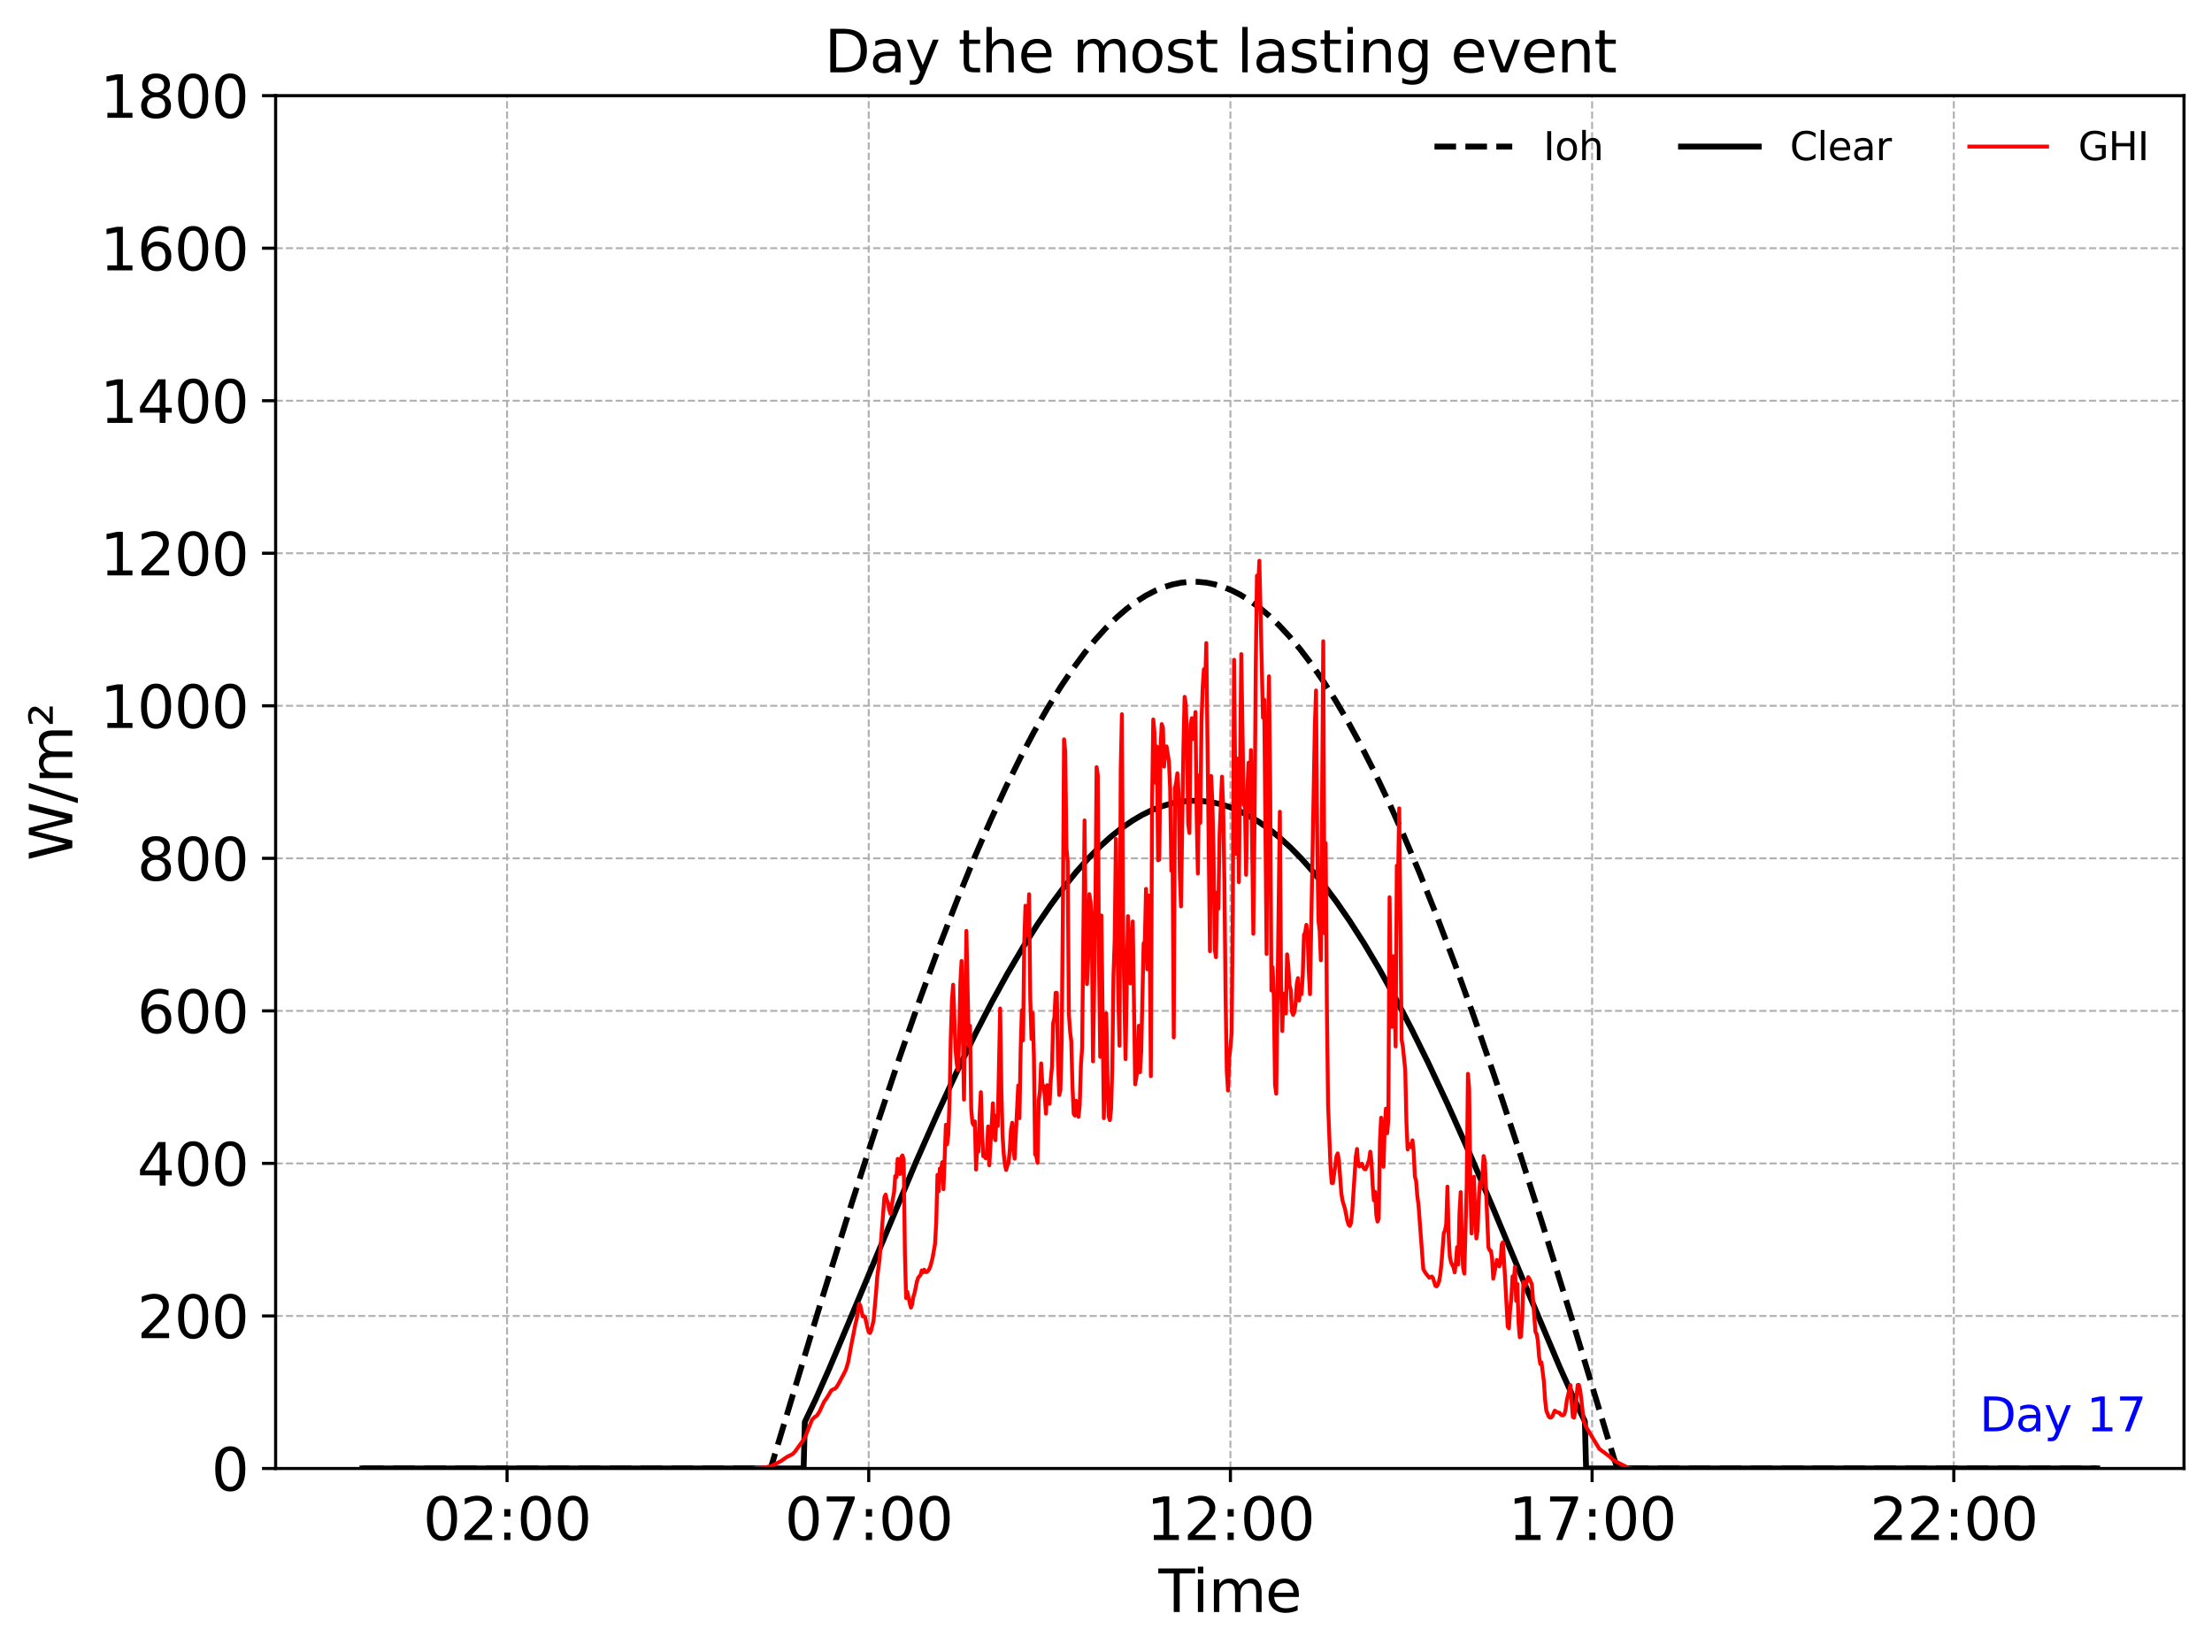 <?xml version="1.0" encoding="utf-8" standalone="no"?>
<!DOCTYPE svg PUBLIC "-//W3C//DTD SVG 1.1//EN"
  "http://www.w3.org/Graphics/SVG/1.1/DTD/svg11.dtd">
<svg xmlns:xlink="http://www.w3.org/1999/xlink" width="568.932pt" height="424.912pt" viewBox="0 0 568.932 424.912" xmlns="http://www.w3.org/2000/svg" version="1.1">
 <defs>
  <style type="text/css">*{stroke-linejoin: round; stroke-linecap: butt}</style>
 </defs>
 <g id="figure_1">
  <g id="patch_1">
   <path d="M 0 424.912 
L 568.932 424.912 
L 568.932 0 
L 0 0 
z
" style="fill: #ffffff"/>
  </g>
  <g id="axes_1">
   <g id="patch_2">
    <path d="M 70.892 377.678 
L 561.732 377.678 
L 561.732 24.598 
L 70.892 24.598 
z
" style="fill: #ffffff"/>
   </g>
   <g id="matplotlib.axis_1">
    <g id="xtick_1">
     <g id="line2d_1">
      <path d="M 130.414 377.678 
L 130.414 24.598 
" clip-path="url(#pdc82ea5304)" style="fill: none; stroke-dasharray: 1.85,0.8; stroke-dashoffset: 0; stroke: #b0b0b0; stroke-width: 0.5"/>
     </g>
     <g id="line2d_2">
      <defs>
       <path id="m39982afbee" d="M 0 0 
L 0 3.5 
" style="stroke: #000000; stroke-width: 0.8"/>
      </defs>
      <g>
       <use xlink:href="#m39982afbee" x="130.414" y="377.678" style="stroke: #000000; stroke-width: 0.8"/>
      </g>
     </g>
     <g id="text_1">
      <!-- 02:00 -->
      <g transform="translate(108.8 396.075) scale(0.15 -0.15)">
       <defs>
        <path id="DejaVuSans-30" d="M 2034 4250 
Q 1547 4250 1301 3770 
Q 1056 3291 1056 2328 
Q 1056 1369 1301 889 
Q 1547 409 2034 409 
Q 2525 409 2770 889 
Q 3016 1369 3016 2328 
Q 3016 3291 2770 3770 
Q 2525 4250 2034 4250 
z
M 2034 4750 
Q 2819 4750 3233 4129 
Q 3647 3509 3647 2328 
Q 3647 1150 3233 529 
Q 2819 -91 2034 -91 
Q 1250 -91 836 529 
Q 422 1150 422 2328 
Q 422 3509 836 4129 
Q 1250 4750 2034 4750 
z
" transform="scale(0.016)"/>
        <path id="DejaVuSans-32" d="M 1228 531 
L 3431 531 
L 3431 0 
L 469 0 
L 469 531 
Q 828 903 1448 1529 
Q 2069 2156 2228 2338 
Q 2531 2678 2651 2914 
Q 2772 3150 2772 3378 
Q 2772 3750 2511 3984 
Q 2250 4219 1831 4219 
Q 1534 4219 1204 4116 
Q 875 4013 500 3803 
L 500 4441 
Q 881 4594 1212 4672 
Q 1544 4750 1819 4750 
Q 2544 4750 2975 4387 
Q 3406 4025 3406 3419 
Q 3406 3131 3298 2873 
Q 3191 2616 2906 2266 
Q 2828 2175 2409 1742 
Q 1991 1309 1228 531 
z
" transform="scale(0.016)"/>
        <path id="DejaVuSans-3a" d="M 750 794 
L 1409 794 
L 1409 0 
L 750 0 
L 750 794 
z
M 750 3309 
L 1409 3309 
L 1409 2516 
L 750 2516 
L 750 3309 
z
" transform="scale(0.016)"/>
       </defs>
       <use xlink:href="#DejaVuSans-30"/>
       <use xlink:href="#DejaVuSans-32" x="63.623"/>
       <use xlink:href="#DejaVuSans-3a" x="127.246"/>
       <use xlink:href="#DejaVuSans-30" x="160.938"/>
       <use xlink:href="#DejaVuSans-30" x="224.561"/>
      </g>
     </g>
    </g>
    <g id="xtick_2">
     <g id="line2d_3">
      <path d="M 223.441 377.678 
L 223.441 24.598 
" clip-path="url(#pdc82ea5304)" style="fill: none; stroke-dasharray: 1.85,0.8; stroke-dashoffset: 0; stroke: #b0b0b0; stroke-width: 0.5"/>
     </g>
     <g id="line2d_4">
      <g>
       <use xlink:href="#m39982afbee" x="223.441" y="377.678" style="stroke: #000000; stroke-width: 0.8"/>
      </g>
     </g>
     <g id="text_2">
      <!-- 07:00 -->
      <g transform="translate(201.826 396.075) scale(0.15 -0.15)">
       <defs>
        <path id="DejaVuSans-37" d="M 525 4666 
L 3525 4666 
L 3525 4397 
L 1831 0 
L 1172 0 
L 2766 4134 
L 525 4134 
L 525 4666 
z
" transform="scale(0.016)"/>
       </defs>
       <use xlink:href="#DejaVuSans-30"/>
       <use xlink:href="#DejaVuSans-37" x="63.623"/>
       <use xlink:href="#DejaVuSans-3a" x="127.246"/>
       <use xlink:href="#DejaVuSans-30" x="160.938"/>
       <use xlink:href="#DejaVuSans-30" x="224.561"/>
      </g>
     </g>
    </g>
    <g id="xtick_3">
     <g id="line2d_5">
      <path d="M 316.467 377.678 
L 316.467 24.598 
" clip-path="url(#pdc82ea5304)" style="fill: none; stroke-dasharray: 1.85,0.8; stroke-dashoffset: 0; stroke: #b0b0b0; stroke-width: 0.5"/>
     </g>
     <g id="line2d_6">
      <g>
       <use xlink:href="#m39982afbee" x="316.467" y="377.678" style="stroke: #000000; stroke-width: 0.8"/>
      </g>
     </g>
     <g id="text_3">
      <!-- 12:00 -->
      <g transform="translate(294.853 396.075) scale(0.15 -0.15)">
       <defs>
        <path id="DejaVuSans-31" d="M 794 531 
L 1825 531 
L 1825 4091 
L 703 3866 
L 703 4441 
L 1819 4666 
L 2450 4666 
L 2450 531 
L 3481 531 
L 3481 0 
L 794 0 
L 794 531 
z
" transform="scale(0.016)"/>
       </defs>
       <use xlink:href="#DejaVuSans-31"/>
       <use xlink:href="#DejaVuSans-32" x="63.623"/>
       <use xlink:href="#DejaVuSans-3a" x="127.246"/>
       <use xlink:href="#DejaVuSans-30" x="160.938"/>
       <use xlink:href="#DejaVuSans-30" x="224.561"/>
      </g>
     </g>
    </g>
    <g id="xtick_4">
     <g id="line2d_7">
      <path d="M 409.494 377.678 
L 409.494 24.598 
" clip-path="url(#pdc82ea5304)" style="fill: none; stroke-dasharray: 1.85,0.8; stroke-dashoffset: 0; stroke: #b0b0b0; stroke-width: 0.5"/>
     </g>
     <g id="line2d_8">
      <g>
       <use xlink:href="#m39982afbee" x="409.494" y="377.678" style="stroke: #000000; stroke-width: 0.8"/>
      </g>
     </g>
     <g id="text_4">
      <!-- 17:00 -->
      <g transform="translate(387.88 396.075) scale(0.15 -0.15)">
       <use xlink:href="#DejaVuSans-31"/>
       <use xlink:href="#DejaVuSans-37" x="63.623"/>
       <use xlink:href="#DejaVuSans-3a" x="127.246"/>
       <use xlink:href="#DejaVuSans-30" x="160.938"/>
       <use xlink:href="#DejaVuSans-30" x="224.561"/>
      </g>
     </g>
    </g>
    <g id="xtick_5">
     <g id="line2d_9">
      <path d="M 502.521 377.678 
L 502.521 24.598 
" clip-path="url(#pdc82ea5304)" style="fill: none; stroke-dasharray: 1.85,0.8; stroke-dashoffset: 0; stroke: #b0b0b0; stroke-width: 0.5"/>
     </g>
     <g id="line2d_10">
      <g>
       <use xlink:href="#m39982afbee" x="502.521" y="377.678" style="stroke: #000000; stroke-width: 0.8"/>
      </g>
     </g>
     <g id="text_5">
      <!-- 22:00 -->
      <g transform="translate(480.907 396.075) scale(0.15 -0.15)">
       <use xlink:href="#DejaVuSans-32"/>
       <use xlink:href="#DejaVuSans-32" x="63.623"/>
       <use xlink:href="#DejaVuSans-3a" x="127.246"/>
       <use xlink:href="#DejaVuSans-30" x="160.938"/>
       <use xlink:href="#DejaVuSans-30" x="224.561"/>
      </g>
     </g>
    </g>
    <g id="text_6">
     <!-- Time -->
     <g transform="translate(297.962 414.592) scale(0.15 -0.15)">
      <defs>
       <path id="DejaVuSans-54" d="M -19 4666 
L 3928 4666 
L 3928 4134 
L 2272 4134 
L 2272 0 
L 1638 0 
L 1638 4134 
L -19 4134 
L -19 4666 
z
" transform="scale(0.016)"/>
       <path id="DejaVuSans-69" d="M 603 3500 
L 1178 3500 
L 1178 0 
L 603 0 
L 603 3500 
z
M 603 4863 
L 1178 4863 
L 1178 4134 
L 603 4134 
L 603 4863 
z
" transform="scale(0.016)"/>
       <path id="DejaVuSans-6d" d="M 3328 2828 
Q 3544 3216 3844 3400 
Q 4144 3584 4550 3584 
Q 5097 3584 5394 3201 
Q 5691 2819 5691 2113 
L 5691 0 
L 5113 0 
L 5113 2094 
Q 5113 2597 4934 2840 
Q 4756 3084 4391 3084 
Q 3944 3084 3684 2787 
Q 3425 2491 3425 1978 
L 3425 0 
L 2847 0 
L 2847 2094 
Q 2847 2600 2669 2842 
Q 2491 3084 2119 3084 
Q 1678 3084 1418 2786 
Q 1159 2488 1159 1978 
L 1159 0 
L 581 0 
L 581 3500 
L 1159 3500 
L 1159 2956 
Q 1356 3278 1631 3431 
Q 1906 3584 2284 3584 
Q 2666 3584 2933 3390 
Q 3200 3197 3328 2828 
z
" transform="scale(0.016)"/>
       <path id="DejaVuSans-65" d="M 3597 1894 
L 3597 1613 
L 953 1613 
Q 991 1019 1311 708 
Q 1631 397 2203 397 
Q 2534 397 2845 478 
Q 3156 559 3463 722 
L 3463 178 
Q 3153 47 2828 -22 
Q 2503 -91 2169 -91 
Q 1331 -91 842 396 
Q 353 884 353 1716 
Q 353 2575 817 3079 
Q 1281 3584 2069 3584 
Q 2775 3584 3186 3129 
Q 3597 2675 3597 1894 
z
M 3022 2063 
Q 3016 2534 2758 2815 
Q 2500 3097 2075 3097 
Q 1594 3097 1305 2825 
Q 1016 2553 972 2059 
L 3022 2063 
z
" transform="scale(0.016)"/>
      </defs>
      <use xlink:href="#DejaVuSans-54"/>
      <use xlink:href="#DejaVuSans-69" x="57.959"/>
      <use xlink:href="#DejaVuSans-6d" x="85.742"/>
      <use xlink:href="#DejaVuSans-65" x="183.154"/>
     </g>
    </g>
   </g>
   <g id="matplotlib.axis_2">
    <g id="ytick_1">
     <g id="line2d_11">
      <path d="M 70.892 377.678 
L 561.732 377.678 
" clip-path="url(#pdc82ea5304)" style="fill: none; stroke-dasharray: 1.85,0.8; stroke-dashoffset: 0; stroke: #b0b0b0; stroke-width: 0.5"/>
     </g>
     <g id="line2d_12">
      <defs>
       <path id="m30dafd9200" d="M 0 0 
L -3.5 0 
" style="stroke: #000000; stroke-width: 0.8"/>
      </defs>
      <g>
       <use xlink:href="#m30dafd9200" x="70.892" y="377.678" style="stroke: #000000; stroke-width: 0.8"/>
      </g>
     </g>
     <g id="text_7">
      <!-- 0 -->
      <g transform="translate(54.348 383.376) scale(0.15 -0.15)">
       <use xlink:href="#DejaVuSans-30"/>
      </g>
     </g>
    </g>
    <g id="ytick_2">
     <g id="line2d_13">
      <path d="M 70.892 338.447 
L 561.732 338.447 
" clip-path="url(#pdc82ea5304)" style="fill: none; stroke-dasharray: 1.85,0.8; stroke-dashoffset: 0; stroke: #b0b0b0; stroke-width: 0.5"/>
     </g>
     <g id="line2d_14">
      <g>
       <use xlink:href="#m30dafd9200" x="70.892" y="338.447" style="stroke: #000000; stroke-width: 0.8"/>
      </g>
     </g>
     <g id="text_8">
      <!-- 200 -->
      <g transform="translate(35.261 344.145) scale(0.15 -0.15)">
       <use xlink:href="#DejaVuSans-32"/>
       <use xlink:href="#DejaVuSans-30" x="63.623"/>
       <use xlink:href="#DejaVuSans-30" x="127.246"/>
      </g>
     </g>
    </g>
    <g id="ytick_3">
     <g id="line2d_15">
      <path d="M 70.892 299.215 
L 561.732 299.215 
" clip-path="url(#pdc82ea5304)" style="fill: none; stroke-dasharray: 1.85,0.8; stroke-dashoffset: 0; stroke: #b0b0b0; stroke-width: 0.5"/>
     </g>
     <g id="line2d_16">
      <g>
       <use xlink:href="#m30dafd9200" x="70.892" y="299.215" style="stroke: #000000; stroke-width: 0.8"/>
      </g>
     </g>
     <g id="text_9">
      <!-- 400 -->
      <g transform="translate(35.261 304.914) scale(0.15 -0.15)">
       <defs>
        <path id="DejaVuSans-34" d="M 2419 4116 
L 825 1625 
L 2419 1625 
L 2419 4116 
z
M 2253 4666 
L 3047 4666 
L 3047 1625 
L 3713 1625 
L 3713 1100 
L 3047 1100 
L 3047 0 
L 2419 0 
L 2419 1100 
L 313 1100 
L 313 1709 
L 2253 4666 
z
" transform="scale(0.016)"/>
       </defs>
       <use xlink:href="#DejaVuSans-34"/>
       <use xlink:href="#DejaVuSans-30" x="63.623"/>
       <use xlink:href="#DejaVuSans-30" x="127.246"/>
      </g>
     </g>
    </g>
    <g id="ytick_4">
     <g id="line2d_17">
      <path d="M 70.892 259.984 
L 561.732 259.984 
" clip-path="url(#pdc82ea5304)" style="fill: none; stroke-dasharray: 1.85,0.8; stroke-dashoffset: 0; stroke: #b0b0b0; stroke-width: 0.5"/>
     </g>
     <g id="line2d_18">
      <g>
       <use xlink:href="#m30dafd9200" x="70.892" y="259.984" style="stroke: #000000; stroke-width: 0.8"/>
      </g>
     </g>
     <g id="text_10">
      <!-- 600 -->
      <g transform="translate(35.261 265.683) scale(0.15 -0.15)">
       <defs>
        <path id="DejaVuSans-36" d="M 2113 2584 
Q 1688 2584 1439 2293 
Q 1191 2003 1191 1497 
Q 1191 994 1439 701 
Q 1688 409 2113 409 
Q 2538 409 2786 701 
Q 3034 994 3034 1497 
Q 3034 2003 2786 2293 
Q 2538 2584 2113 2584 
z
M 3366 4563 
L 3366 3988 
Q 3128 4100 2886 4159 
Q 2644 4219 2406 4219 
Q 1781 4219 1451 3797 
Q 1122 3375 1075 2522 
Q 1259 2794 1537 2939 
Q 1816 3084 2150 3084 
Q 2853 3084 3261 2657 
Q 3669 2231 3669 1497 
Q 3669 778 3244 343 
Q 2819 -91 2113 -91 
Q 1303 -91 875 529 
Q 447 1150 447 2328 
Q 447 3434 972 4092 
Q 1497 4750 2381 4750 
Q 2619 4750 2861 4703 
Q 3103 4656 3366 4563 
z
" transform="scale(0.016)"/>
       </defs>
       <use xlink:href="#DejaVuSans-36"/>
       <use xlink:href="#DejaVuSans-30" x="63.623"/>
       <use xlink:href="#DejaVuSans-30" x="127.246"/>
      </g>
     </g>
    </g>
    <g id="ytick_5">
     <g id="line2d_19">
      <path d="M 70.892 220.753 
L 561.732 220.753 
" clip-path="url(#pdc82ea5304)" style="fill: none; stroke-dasharray: 1.85,0.8; stroke-dashoffset: 0; stroke: #b0b0b0; stroke-width: 0.5"/>
     </g>
     <g id="line2d_20">
      <g>
       <use xlink:href="#m30dafd9200" x="70.892" y="220.753" style="stroke: #000000; stroke-width: 0.8"/>
      </g>
     </g>
     <g id="text_11">
      <!-- 800 -->
      <g transform="translate(35.261 226.452) scale(0.15 -0.15)">
       <defs>
        <path id="DejaVuSans-38" d="M 2034 2216 
Q 1584 2216 1326 1975 
Q 1069 1734 1069 1313 
Q 1069 891 1326 650 
Q 1584 409 2034 409 
Q 2484 409 2743 651 
Q 3003 894 3003 1313 
Q 3003 1734 2745 1975 
Q 2488 2216 2034 2216 
z
M 1403 2484 
Q 997 2584 770 2862 
Q 544 3141 544 3541 
Q 544 4100 942 4425 
Q 1341 4750 2034 4750 
Q 2731 4750 3128 4425 
Q 3525 4100 3525 3541 
Q 3525 3141 3298 2862 
Q 3072 2584 2669 2484 
Q 3125 2378 3379 2068 
Q 3634 1759 3634 1313 
Q 3634 634 3220 271 
Q 2806 -91 2034 -91 
Q 1263 -91 848 271 
Q 434 634 434 1313 
Q 434 1759 690 2068 
Q 947 2378 1403 2484 
z
M 1172 3481 
Q 1172 3119 1398 2916 
Q 1625 2713 2034 2713 
Q 2441 2713 2670 2916 
Q 2900 3119 2900 3481 
Q 2900 3844 2670 4047 
Q 2441 4250 2034 4250 
Q 1625 4250 1398 4047 
Q 1172 3844 1172 3481 
z
" transform="scale(0.016)"/>
       </defs>
       <use xlink:href="#DejaVuSans-38"/>
       <use xlink:href="#DejaVuSans-30" x="63.623"/>
       <use xlink:href="#DejaVuSans-30" x="127.246"/>
      </g>
     </g>
    </g>
    <g id="ytick_6">
     <g id="line2d_21">
      <path d="M 70.892 181.522 
L 561.732 181.522 
" clip-path="url(#pdc82ea5304)" style="fill: none; stroke-dasharray: 1.85,0.8; stroke-dashoffset: 0; stroke: #b0b0b0; stroke-width: 0.5"/>
     </g>
     <g id="line2d_22">
      <g>
       <use xlink:href="#m30dafd9200" x="70.892" y="181.522" style="stroke: #000000; stroke-width: 0.8"/>
      </g>
     </g>
     <g id="text_12">
      <!-- 1000 -->
      <g transform="translate(25.717 187.221) scale(0.15 -0.15)">
       <use xlink:href="#DejaVuSans-31"/>
       <use xlink:href="#DejaVuSans-30" x="63.623"/>
       <use xlink:href="#DejaVuSans-30" x="127.246"/>
       <use xlink:href="#DejaVuSans-30" x="190.869"/>
      </g>
     </g>
    </g>
    <g id="ytick_7">
     <g id="line2d_23">
      <path d="M 70.892 142.291 
L 561.732 142.291 
" clip-path="url(#pdc82ea5304)" style="fill: none; stroke-dasharray: 1.85,0.8; stroke-dashoffset: 0; stroke: #b0b0b0; stroke-width: 0.5"/>
     </g>
     <g id="line2d_24">
      <g>
       <use xlink:href="#m30dafd9200" x="70.892" y="142.291" style="stroke: #000000; stroke-width: 0.8"/>
      </g>
     </g>
     <g id="text_13">
      <!-- 1200 -->
      <g transform="translate(25.717 147.99) scale(0.15 -0.15)">
       <use xlink:href="#DejaVuSans-31"/>
       <use xlink:href="#DejaVuSans-32" x="63.623"/>
       <use xlink:href="#DejaVuSans-30" x="127.246"/>
       <use xlink:href="#DejaVuSans-30" x="190.869"/>
      </g>
     </g>
    </g>
    <g id="ytick_8">
     <g id="line2d_25">
      <path d="M 70.892 103.06 
L 561.732 103.06 
" clip-path="url(#pdc82ea5304)" style="fill: none; stroke-dasharray: 1.85,0.8; stroke-dashoffset: 0; stroke: #b0b0b0; stroke-width: 0.5"/>
     </g>
     <g id="line2d_26">
      <g>
       <use xlink:href="#m30dafd9200" x="70.892" y="103.06" style="stroke: #000000; stroke-width: 0.8"/>
      </g>
     </g>
     <g id="text_14">
      <!-- 1400 -->
      <g transform="translate(25.717 108.759) scale(0.15 -0.15)">
       <use xlink:href="#DejaVuSans-31"/>
       <use xlink:href="#DejaVuSans-34" x="63.623"/>
       <use xlink:href="#DejaVuSans-30" x="127.246"/>
       <use xlink:href="#DejaVuSans-30" x="190.869"/>
      </g>
     </g>
    </g>
    <g id="ytick_9">
     <g id="line2d_27">
      <path d="M 70.892 63.829 
L 561.732 63.829 
" clip-path="url(#pdc82ea5304)" style="fill: none; stroke-dasharray: 1.85,0.8; stroke-dashoffset: 0; stroke: #b0b0b0; stroke-width: 0.5"/>
     </g>
     <g id="line2d_28">
      <g>
       <use xlink:href="#m30dafd9200" x="70.892" y="63.829" style="stroke: #000000; stroke-width: 0.8"/>
      </g>
     </g>
     <g id="text_15">
      <!-- 1600 -->
      <g transform="translate(25.717 69.528) scale(0.15 -0.15)">
       <use xlink:href="#DejaVuSans-31"/>
       <use xlink:href="#DejaVuSans-36" x="63.623"/>
       <use xlink:href="#DejaVuSans-30" x="127.246"/>
       <use xlink:href="#DejaVuSans-30" x="190.869"/>
      </g>
     </g>
    </g>
    <g id="ytick_10">
     <g id="line2d_29">
      <path d="M 70.892 24.598 
L 561.732 24.598 
" clip-path="url(#pdc82ea5304)" style="fill: none; stroke-dasharray: 1.85,0.8; stroke-dashoffset: 0; stroke: #b0b0b0; stroke-width: 0.5"/>
     </g>
     <g id="line2d_30">
      <g>
       <use xlink:href="#m30dafd9200" x="70.892" y="24.598" style="stroke: #000000; stroke-width: 0.8"/>
      </g>
     </g>
     <g id="text_16">
      <!-- 1800 -->
      <g transform="translate(25.717 30.296) scale(0.15 -0.15)">
       <use xlink:href="#DejaVuSans-31"/>
       <use xlink:href="#DejaVuSans-38" x="63.623"/>
       <use xlink:href="#DejaVuSans-30" x="127.246"/>
       <use xlink:href="#DejaVuSans-30" x="190.869"/>
      </g>
     </g>
    </g>
    <g id="text_17">
     <!-- W/m² -->
     <g transform="translate(18.598 221.392) rotate(-90) scale(0.15 -0.15)">
      <defs>
       <path id="DejaVuSans-57" d="M 213 4666 
L 850 4666 
L 1831 722 
L 2809 4666 
L 3519 4666 
L 4500 722 
L 5478 4666 
L 6119 4666 
L 4947 0 
L 4153 0 
L 3169 4050 
L 2175 0 
L 1381 0 
L 213 4666 
z
" transform="scale(0.016)"/>
       <path id="DejaVuSans-2f" d="M 1625 4666 
L 2156 4666 
L 531 -594 
L 0 -594 
L 1625 4666 
z
" transform="scale(0.016)"/>
       <path id="DejaVuSans-b2" d="M 838 2444 
L 2163 2444 
L 2163 2088 
L 294 2088 
L 294 2431 
Q 400 2528 597 2703 
Q 1672 3656 1672 3950 
Q 1672 4156 1509 4282 
Q 1347 4409 1081 4409 
Q 919 4409 728 4354 
Q 538 4300 313 4191 
L 313 4575 
Q 553 4663 761 4706 
Q 969 4750 1147 4750 
Q 1600 4750 1872 4544 
Q 2144 4338 2144 4000 
Q 2144 3566 1109 2678 
Q 934 2528 838 2444 
z
" transform="scale(0.016)"/>
      </defs>
      <use xlink:href="#DejaVuSans-57"/>
      <use xlink:href="#DejaVuSans-2f" x="98.877"/>
      <use xlink:href="#DejaVuSans-6d" x="132.568"/>
      <use xlink:href="#DejaVuSans-b2" x="229.98"/>
     </g>
    </g>
   </g>
   <g id="line2d_31">
    <path d="M 93.203 377.678 
L 198.013 377.678 
L 198.323 377.299 
L 211.037 335.25 
L 219.099 309.357 
L 225.611 289.156 
L 231.503 271.583 
L 236.774 256.528 
L 241.736 243.012 
L 246.387 230.977 
L 250.728 220.346 
L 254.76 211.03 
L 258.791 202.28 
L 262.512 194.73 
L 265.923 188.272 
L 269.334 182.271 
L 272.745 176.742 
L 275.846 172.135 
L 278.946 167.937 
L 281.737 164.516 
L 284.528 161.437 
L 287.319 158.706 
L 289.8 156.574 
L 292.28 154.723 
L 294.761 153.155 
L 297.242 151.872 
L 299.412 150.983 
L 301.583 150.316 
L 303.754 149.869 
L 305.924 149.643 
L 308.095 149.638 
L 310.265 149.855 
L 312.436 150.293 
L 314.607 150.952 
L 316.777 151.831 
L 318.948 152.93 
L 321.429 154.452 
L 323.909 156.258 
L 326.39 158.345 
L 328.871 160.711 
L 331.662 163.701 
L 334.452 167.036 
L 337.243 170.711 
L 340.344 175.184 
L 343.445 180.06 
L 346.546 185.331 
L 349.957 191.571 
L 353.368 198.261 
L 357.089 206.055 
L 361.12 215.057 
L 365.151 224.613 
L 369.492 235.486 
L 374.144 247.762 
L 379.105 261.513 
L 384.377 276.791 
L 390.268 294.58 
L 396.78 314.974 
L 404.533 340.027 
L 415.076 374.935 
L 416.006 377.678 
L 539.421 377.678 
L 539.421 377.678 
" clip-path="url(#pdc82ea5304)" style="fill: none; stroke-dasharray: 5.55,2.4; stroke-dashoffset: 0; stroke: #000000; stroke-width: 1.5"/>
   </g>
   <g id="line2d_32">
    <path d="M 93.203 377.678 
L 206.696 377.677 
L 207.006 365.706 
L 209.797 359.864 
L 213.208 352.179 
L 218.479 339.7 
L 235.534 298.997 
L 241.116 286.391 
L 246.077 275.693 
L 250.728 266.17 
L 255.07 257.778 
L 259.101 250.45 
L 263.132 243.601 
L 266.853 237.724 
L 270.264 232.731 
L 273.675 228.129 
L 276.776 224.296 
L 279.877 220.808 
L 282.978 217.67 
L 285.768 215.153 
L 288.559 212.932 
L 291.35 211.011 
L 293.831 209.557 
L 296.311 208.346 
L 298.792 207.379 
L 301.273 206.657 
L 303.754 206.183 
L 306.234 205.955 
L 308.715 205.975 
L 311.196 206.242 
L 313.676 206.758 
L 316.157 207.519 
L 318.638 208.521 
L 321.119 209.766 
L 323.599 211.252 
L 326.39 213.212 
L 329.181 215.472 
L 331.972 218.027 
L 334.762 220.874 
L 337.553 224.005 
L 340.654 227.813 
L 343.755 231.957 
L 347.166 236.893 
L 350.887 242.713 
L 354.608 248.967 
L 358.639 256.208 
L 362.981 264.513 
L 367.322 273.303 
L 372.283 283.883 
L 377.865 296.368 
L 384.067 310.815 
L 393.369 333.125 
L 401.122 351.496 
L 404.843 359.798 
L 407.633 365.548 
L 407.944 377.677 
L 539.421 377.678 
L 539.421 377.678 
" clip-path="url(#pdc82ea5304)" style="fill: none; stroke: #000000; stroke-width: 1.5; stroke-linecap: square"/>
   </g>
   <g id="line2d_33">
    <path d="M 93.203 377.869 
L 100.955 377.867 
L 114.909 377.827 
L 120.491 377.819 
L 128.243 377.859 
L 131.034 377.81 
L 135.375 377.87 
L 142.507 377.849 
L 148.709 377.913 
L 151.19 377.93 
L 154.601 377.904 
L 164.524 377.838 
L 168.865 377.832 
L 172.586 377.796 
L 186.23 377.819 
L 193.362 377.764 
L 197.083 377.353 
L 198.633 376.939 
L 200.804 375.807 
L 202.354 374.742 
L 203.905 373.952 
L 204.525 373.277 
L 206.696 370.258 
L 207.316 368.99 
L 208.866 365.12 
L 209.487 364.487 
L 210.107 364.076 
L 210.727 363.145 
L 211.967 360.491 
L 212.587 359.643 
L 213.828 357.586 
L 214.448 357.271 
L 214.758 357.146 
L 215.068 356.874 
L 215.688 355.874 
L 216.929 353.534 
L 217.549 352.314 
L 218.169 350.26 
L 218.789 346.804 
L 220.03 340.435 
L 220.34 339.252 
L 220.96 335.327 
L 221.27 335.746 
L 221.89 338.568 
L 222.2 338.509 
L 222.51 338.805 
L 223.13 341.546 
L 223.441 342.592 
L 223.751 342.839 
L 224.061 342.171 
L 224.681 339.652 
L 225.301 332.7 
L 225.611 328.616 
L 226.231 323.805 
L 227.472 307.881 
L 227.782 307.237 
L 228.092 308.618 
L 228.402 309.435 
L 228.712 311.178 
L 229.022 312.172 
L 229.642 308.337 
L 229.952 306.667 
L 230.262 302.476 
L 230.573 302.759 
L 230.883 298.047 
L 231.193 301.64 
L 231.503 301.939 
L 231.813 297.597 
L 232.123 297.161 
L 232.433 298.341 
L 232.743 322.394 
L 233.053 333.848 
L 233.363 332.251 
L 233.984 335.147 
L 234.294 336.307 
L 234.604 335.487 
L 234.914 333.524 
L 235.224 332.579 
L 235.844 329.574 
L 236.154 328.619 
L 236.774 327.899 
L 237.084 326.734 
L 237.395 327.258 
L 237.705 326.564 
L 238.015 327.135 
L 238.325 327.169 
L 238.635 326.923 
L 238.945 326.487 
L 239.255 325.826 
L 239.875 323.452 
L 240.495 319.881 
L 240.805 314.31 
L 241.116 302.148 
L 241.426 306.391 
L 241.736 300.531 
L 242.046 300.983 
L 242.356 298.89 
L 242.666 305.845 
L 243.286 289.266 
L 243.596 294.297 
L 243.906 291.808 
L 244.216 283.438 
L 244.527 267.377 
L 244.837 257.278 
L 245.147 253.253 
L 245.767 269.973 
L 246.077 273.483 
L 246.387 275.239 
L 246.697 267.159 
L 247.007 252.586 
L 247.317 247.153 
L 247.938 282.802 
L 248.558 239.422 
L 249.178 268.909 
L 249.488 263.824 
L 249.798 285.193 
L 250.108 288.787 
L 250.418 289.352 
L 250.728 288.415 
L 251.038 300.794 
L 251.349 294.627 
L 251.659 296.166 
L 251.969 286.502 
L 252.279 280.889 
L 252.589 291.074 
L 252.899 297.375 
L 253.209 297.342 
L 253.519 297.9 
L 253.829 297.101 
L 254.139 289.704 
L 254.449 299.683 
L 255.38 283.757 
L 255.69 292.079 
L 256 293.26 
L 256.31 286.912 
L 256.62 289.598 
L 257.24 259.361 
L 257.55 280.136 
L 257.86 292.112 
L 258.17 296.864 
L 258.481 299.536 
L 258.791 300.915 
L 259.101 299.752 
L 259.411 299.055 
L 259.721 295.662 
L 260.031 290.468 
L 260.341 288.757 
L 260.651 295.51 
L 260.961 298.002 
L 261.892 279.174 
L 262.202 287.583 
L 262.512 269.931 
L 262.822 259.825 
L 263.132 267.57 
L 263.442 242.345 
L 263.752 232.931 
L 264.062 240.612 
L 264.372 239.894 
L 264.682 229.99 
L 264.992 257.036 
L 265.303 267.227 
L 265.613 260.571 
L 265.923 271.688 
L 266.233 296.895 
L 266.543 297.318 
L 266.853 299.059 
L 267.163 283.048 
L 267.473 280.661 
L 267.783 273.487 
L 268.093 278.988 
L 268.403 279.269 
L 268.714 281.656 
L 269.024 286.414 
L 269.334 279.096 
L 269.644 282.91 
L 269.954 283.877 
L 270.264 277.58 
L 270.574 274.308 
L 270.884 263.104 
L 271.194 261.773 
L 271.504 255.352 
L 271.814 255.349 
L 272.124 272.961 
L 272.435 281.621 
L 272.745 280.322 
L 273.055 268.479 
L 273.365 236.241 
L 273.675 190.147 
L 273.985 193.278 
L 274.295 218.121 
L 274.605 221.454 
L 274.915 260.81 
L 275.225 265.195 
L 275.535 267.827 
L 275.846 279.405 
L 276.156 286.472 
L 276.466 286.915 
L 276.776 283.112 
L 277.086 284.673 
L 277.396 287.245 
L 277.706 284.181 
L 278.016 273.951 
L 278.326 269.544 
L 278.946 211.001 
L 279.257 241.554 
L 279.567 253.096 
L 279.877 246.43 
L 280.187 229.961 
L 280.497 231.937 
L 280.807 235.884 
L 281.117 272.963 
L 281.737 233.005 
L 282.047 197.297 
L 282.357 199.334 
L 282.668 247.331 
L 282.978 271.809 
L 283.288 235.444 
L 283.908 287.577 
L 284.528 260.614 
L 284.838 276.756 
L 285.148 287.096 
L 285.458 288.089 
L 285.768 285.289 
L 286.079 274.716 
L 286.389 250.828 
L 286.699 241.764 
L 287.009 215.762 
L 287.629 256.204 
L 287.939 268.95 
L 288.249 197.881 
L 288.559 183.685 
L 288.869 239.008 
L 289.489 272.381 
L 290.11 235.622 
L 290.73 252.916 
L 291.04 242.569 
L 291.35 236.987 
L 291.97 278.869 
L 292.59 275.113 
L 292.9 263.816 
L 293.211 275.769 
L 293.521 270.427 
L 294.141 242.6 
L 294.451 242.144 
L 294.761 228.611 
L 295.071 249.294 
L 295.381 230.297 
L 295.691 239.27 
L 296.001 276.783 
L 296.311 206.787 
L 296.622 185.036 
L 296.932 188.35 
L 297.242 201.344 
L 297.552 192.015 
L 297.862 221.269 
L 298.172 221.074 
L 298.482 192.646 
L 298.792 186.228 
L 299.102 187.044 
L 299.412 197.175 
L 299.722 192.095 
L 300.033 191.954 
L 300.653 195.844 
L 300.963 202.856 
L 301.273 223.96 
L 301.583 219.291 
L 301.893 266.823 
L 302.203 202.72 
L 302.513 201.236 
L 302.823 198.877 
L 303.133 203.742 
L 303.443 224.598 
L 303.754 233.12 
L 304.374 192.39 
L 304.684 179.216 
L 304.994 181.12 
L 305.304 191.359 
L 305.614 212.021 
L 305.924 214.23 
L 306.234 186.399 
L 306.544 184.703 
L 306.854 190.075 
L 307.165 187.138 
L 307.475 183.122 
L 307.785 209.859 
L 308.095 224.656 
L 308.405 199.415 
L 308.715 211.644 
L 309.025 185.514 
L 309.335 176.721 
L 309.645 172.109 
L 309.955 176.463 
L 310.265 165.389 
L 311.196 244.633 
L 311.506 199.559 
L 311.816 206.119 
L 312.126 219.153 
L 312.436 244.151 
L 312.746 246.169 
L 313.056 229.544 
L 313.366 233.713 
L 313.676 214.503 
L 314.297 199.749 
L 314.607 207.462 
L 314.917 226.967 
L 315.227 256.692 
L 315.537 275.562 
L 315.847 280.468 
L 316.157 272.085 
L 316.467 269.398 
L 316.777 265.701 
L 317.087 233.67 
L 317.397 169.682 
L 317.708 200.631 
L 318.018 219.644 
L 318.328 195.107 
L 318.638 226.881 
L 319.258 168.227 
L 319.878 207.021 
L 320.188 206.137 
L 320.498 224.991 
L 320.808 203.797 
L 321.119 196.165 
L 321.429 208.474 
L 321.739 192.912 
L 322.359 240.154 
L 322.669 211.796 
L 322.979 171.85 
L 323.289 148.046 
L 323.599 151.065 
L 323.909 144.221 
L 324.84 184.579 
L 325.15 179.936 
L 325.77 245.366 
L 326.08 189.053 
L 326.39 173.933 
L 326.7 203.146 
L 327.01 254.739 
L 327.32 248.755 
L 327.63 256.447 
L 327.941 279.013 
L 328.251 281.28 
L 329.181 208.764 
L 329.491 252.885 
L 329.801 265.165 
L 330.111 255.56 
L 330.421 260.194 
L 330.731 260.65 
L 331.041 245.446 
L 331.352 248.402 
L 331.662 253.247 
L 331.972 254.59 
L 332.282 260.208 
L 332.592 261.018 
L 332.902 260.346 
L 333.212 258.298 
L 333.522 253.2 
L 333.832 251.569 
L 334.142 257.312 
L 334.452 253.333 
L 334.762 255.661 
L 335.073 250.803 
L 335.383 240.475 
L 335.693 239.8 
L 336.003 237.85 
L 336.313 240.165 
L 336.623 249.897 
L 336.933 255.698 
L 338.173 186.959 
L 338.484 177.593 
L 338.794 216.425 
L 339.104 236.812 
L 339.414 239.326 
L 339.724 246.965 
L 340.344 164.921 
L 340.654 240.006 
L 340.964 216.857 
L 341.274 258.887 
L 341.584 284.195 
L 342.205 299.889 
L 342.515 304.253 
L 342.825 304.261 
L 343.755 297.344 
L 344.065 296.637 
L 344.375 298.615 
L 344.995 306.946 
L 345.306 308.812 
L 345.926 310.882 
L 346.546 313.968 
L 346.856 314.962 
L 347.166 315.299 
L 347.476 314.499 
L 347.786 311.654 
L 348.716 297.486 
L 349.027 295.498 
L 349.337 299.548 
L 349.647 300.019 
L 349.957 299.547 
L 350.267 299.297 
L 350.577 300.127 
L 350.887 300.64 
L 351.197 300.751 
L 351.507 300.102 
L 352.127 298.356 
L 352.438 296.198 
L 352.748 298.809 
L 353.058 304.92 
L 353.368 308.727 
L 353.678 306.53 
L 353.988 312.476 
L 354.298 314.181 
L 354.608 313.414 
L 354.918 293.621 
L 355.228 287.464 
L 355.538 297.858 
L 355.849 300.084 
L 356.159 289.53 
L 356.469 285.115 
L 356.779 291.456 
L 357.089 288.085 
L 357.399 230.76 
L 357.709 256.705 
L 358.019 264.1 
L 358.329 245.917 
L 358.639 252.767 
L 358.949 269.129 
L 359.26 222.64 
L 359.57 226.249 
L 359.88 207.9 
L 360.5 267.435 
L 360.81 269.09 
L 361.43 275.205 
L 361.74 288.772 
L 362.05 295.615 
L 362.36 294.25 
L 362.671 294.46 
L 362.981 295.041 
L 363.291 293.272 
L 363.601 296.226 
L 363.911 302.635 
L 364.221 303.633 
L 364.531 307.595 
L 364.841 309.847 
L 366.081 326.443 
L 366.702 327.478 
L 367.632 328.634 
L 368.252 328.304 
L 368.562 328.68 
L 369.182 330.691 
L 369.492 330.841 
L 369.803 330.466 
L 370.113 329.609 
L 370.423 327.928 
L 370.733 325.123 
L 371.353 317.11 
L 371.663 316.474 
L 371.973 314.816 
L 372.283 305.186 
L 372.593 317.939 
L 372.903 323.153 
L 373.214 324.687 
L 373.834 325.91 
L 374.144 327.247 
L 374.454 324.68 
L 374.764 320.747 
L 375.074 325.206 
L 375.384 311.896 
L 375.694 306.6 
L 376.004 319.974 
L 376.314 326.019 
L 376.625 327.557 
L 377.245 304.664 
L 377.555 276.177 
L 377.865 279.942 
L 378.175 304.158 
L 378.485 317.238 
L 378.795 304.143 
L 379.105 302.649 
L 379.415 312.657 
L 379.725 318.514 
L 380.035 316.461 
L 380.346 308.347 
L 380.656 304.023 
L 380.966 305.521 
L 381.276 302.425 
L 381.586 297.326 
L 381.896 298.514 
L 382.826 320.793 
L 383.136 321.543 
L 383.446 321.695 
L 383.757 323.514 
L 384.067 328.836 
L 384.997 324.045 
L 385.307 324.698 
L 385.617 325.682 
L 385.927 324.882 
L 386.237 320.089 
L 386.547 319.493 
L 387.168 329.667 
L 387.788 341.172 
L 388.098 341.61 
L 388.408 336.795 
L 388.718 333.958 
L 389.028 328.264 
L 389.338 329.494 
L 389.648 325.812 
L 389.958 334.574 
L 390.268 330.209 
L 390.579 340.205 
L 390.889 343.919 
L 391.199 343.777 
L 391.509 339.03 
L 391.819 329.656 
L 392.129 330.702 
L 392.439 330.386 
L 393.059 328.441 
L 393.369 328.898 
L 393.99 330.274 
L 394.92 342.534 
L 395.23 343.096 
L 395.54 344.81 
L 395.85 348.837 
L 396.16 350.81 
L 396.47 350.392 
L 397.09 355.281 
L 397.4 359.991 
L 397.711 362.757 
L 398.331 364.315 
L 398.641 364.588 
L 398.951 364.58 
L 399.261 364.249 
L 399.881 362.813 
L 400.501 363.223 
L 401.122 363.37 
L 401.432 363.819 
L 401.742 364.01 
L 402.052 363.995 
L 402.362 363.713 
L 402.672 362.574 
L 402.982 360.208 
L 403.912 356.229 
L 404.533 364.421 
L 404.843 364.62 
L 405.153 363.08 
L 405.773 356.205 
L 406.083 356.166 
L 406.393 357.388 
L 406.703 359.714 
L 407.323 365.449 
L 407.944 366.966 
L 409.184 369.061 
L 411.354 372.628 
L 414.145 374.728 
L 414.765 375.376 
L 415.696 375.94 
L 418.797 377.517 
L 420.347 377.86 
L 422.518 378.076 
L 425.308 378.166 
L 428.719 378.117 
L 431.51 378.055 
L 434.301 378.044 
L 437.402 378.083 
L 440.813 378.06 
L 474.613 378.075 
L 477.714 378.078 
L 483.605 378.078 
L 498.8 378.098 
L 500.97 378.112 
L 503.451 378.08 
L 509.033 378.064 
L 515.234 378.093 
L 538.181 378.059 
L 539.421 378.046 
L 539.421 378.046 
" clip-path="url(#pdc82ea5304)" style="fill: none; stroke: #ff0000; stroke-linecap: square"/>
   </g>
   <g id="patch_3">
    <path d="M 70.892 377.678 
L 70.892 24.598 
" style="fill: none; stroke: #000000; stroke-width: 0.8; stroke-linejoin: miter; stroke-linecap: square"/>
   </g>
   <g id="patch_4">
    <path d="M 561.732 377.678 
L 561.732 24.598 
" style="fill: none; stroke: #000000; stroke-width: 0.8; stroke-linejoin: miter; stroke-linecap: square"/>
   </g>
   <g id="patch_5">
    <path d="M 70.892 377.678 
L 561.732 377.678 
" style="fill: none; stroke: #000000; stroke-width: 0.8; stroke-linejoin: miter; stroke-linecap: square"/>
   </g>
   <g id="patch_6">
    <path d="M 70.892 24.598 
L 561.732 24.598 
" style="fill: none; stroke: #000000; stroke-width: 0.8; stroke-linejoin: miter; stroke-linecap: square"/>
   </g>
   <g id="text_18">
    <!-- Day 17 -->
    <g style="fill: #0000ff" transform="translate(509.135 368.12) scale(0.12 -0.12)">
     <defs>
      <path id="DejaVuSans-44" d="M 1259 4147 
L 1259 519 
L 2022 519 
Q 2988 519 3436 956 
Q 3884 1394 3884 2338 
Q 3884 3275 3436 3711 
Q 2988 4147 2022 4147 
L 1259 4147 
z
M 628 4666 
L 1925 4666 
Q 3281 4666 3915 4102 
Q 4550 3538 4550 2338 
Q 4550 1131 3912 565 
Q 3275 0 1925 0 
L 628 0 
L 628 4666 
z
" transform="scale(0.016)"/>
      <path id="DejaVuSans-61" d="M 2194 1759 
Q 1497 1759 1228 1600 
Q 959 1441 959 1056 
Q 959 750 1161 570 
Q 1363 391 1709 391 
Q 2188 391 2477 730 
Q 2766 1069 2766 1631 
L 2766 1759 
L 2194 1759 
z
M 3341 1997 
L 3341 0 
L 2766 0 
L 2766 531 
Q 2569 213 2275 61 
Q 1981 -91 1556 -91 
Q 1019 -91 701 211 
Q 384 513 384 1019 
Q 384 1609 779 1909 
Q 1175 2209 1959 2209 
L 2766 2209 
L 2766 2266 
Q 2766 2663 2505 2880 
Q 2244 3097 1772 3097 
Q 1472 3097 1187 3025 
Q 903 2953 641 2809 
L 641 3341 
Q 956 3463 1253 3523 
Q 1550 3584 1831 3584 
Q 2591 3584 2966 3190 
Q 3341 2797 3341 1997 
z
" transform="scale(0.016)"/>
      <path id="DejaVuSans-79" d="M 2059 -325 
Q 1816 -950 1584 -1140 
Q 1353 -1331 966 -1331 
L 506 -1331 
L 506 -850 
L 844 -850 
Q 1081 -850 1212 -737 
Q 1344 -625 1503 -206 
L 1606 56 
L 191 3500 
L 800 3500 
L 1894 763 
L 2988 3500 
L 3597 3500 
L 2059 -325 
z
" transform="scale(0.016)"/>
      <path id="DejaVuSans-20" transform="scale(0.016)"/>
     </defs>
     <use xlink:href="#DejaVuSans-44"/>
     <use xlink:href="#DejaVuSans-61" x="77.002"/>
     <use xlink:href="#DejaVuSans-79" x="138.281"/>
     <use xlink:href="#DejaVuSans-20" x="197.461"/>
     <use xlink:href="#DejaVuSans-31" x="229.248"/>
     <use xlink:href="#DejaVuSans-37" x="292.871"/>
    </g>
   </g>
   <g id="text_19">
    <!-- Day the most lasting event  -->
    <g transform="translate(212.047 18.598) scale(0.15 -0.15)">
     <defs>
      <path id="DejaVuSans-74" d="M 1172 4494 
L 1172 3500 
L 2356 3500 
L 2356 3053 
L 1172 3053 
L 1172 1153 
Q 1172 725 1289 603 
Q 1406 481 1766 481 
L 2356 481 
L 2356 0 
L 1766 0 
Q 1100 0 847 248 
Q 594 497 594 1153 
L 594 3053 
L 172 3053 
L 172 3500 
L 594 3500 
L 594 4494 
L 1172 4494 
z
" transform="scale(0.016)"/>
      <path id="DejaVuSans-68" d="M 3513 2113 
L 3513 0 
L 2938 0 
L 2938 2094 
Q 2938 2591 2744 2837 
Q 2550 3084 2163 3084 
Q 1697 3084 1428 2787 
Q 1159 2491 1159 1978 
L 1159 0 
L 581 0 
L 581 4863 
L 1159 4863 
L 1159 2956 
Q 1366 3272 1645 3428 
Q 1925 3584 2291 3584 
Q 2894 3584 3203 3211 
Q 3513 2838 3513 2113 
z
" transform="scale(0.016)"/>
      <path id="DejaVuSans-6f" d="M 1959 3097 
Q 1497 3097 1228 2736 
Q 959 2375 959 1747 
Q 959 1119 1226 758 
Q 1494 397 1959 397 
Q 2419 397 2687 759 
Q 2956 1122 2956 1747 
Q 2956 2369 2687 2733 
Q 2419 3097 1959 3097 
z
M 1959 3584 
Q 2709 3584 3137 3096 
Q 3566 2609 3566 1747 
Q 3566 888 3137 398 
Q 2709 -91 1959 -91 
Q 1206 -91 779 398 
Q 353 888 353 1747 
Q 353 2609 779 3096 
Q 1206 3584 1959 3584 
z
" transform="scale(0.016)"/>
      <path id="DejaVuSans-73" d="M 2834 3397 
L 2834 2853 
Q 2591 2978 2328 3040 
Q 2066 3103 1784 3103 
Q 1356 3103 1142 2972 
Q 928 2841 928 2578 
Q 928 2378 1081 2264 
Q 1234 2150 1697 2047 
L 1894 2003 
Q 2506 1872 2764 1633 
Q 3022 1394 3022 966 
Q 3022 478 2636 193 
Q 2250 -91 1575 -91 
Q 1294 -91 989 -36 
Q 684 19 347 128 
L 347 722 
Q 666 556 975 473 
Q 1284 391 1588 391 
Q 1994 391 2212 530 
Q 2431 669 2431 922 
Q 2431 1156 2273 1281 
Q 2116 1406 1581 1522 
L 1381 1569 
Q 847 1681 609 1914 
Q 372 2147 372 2553 
Q 372 3047 722 3315 
Q 1072 3584 1716 3584 
Q 2034 3584 2315 3537 
Q 2597 3491 2834 3397 
z
" transform="scale(0.016)"/>
      <path id="DejaVuSans-6c" d="M 603 4863 
L 1178 4863 
L 1178 0 
L 603 0 
L 603 4863 
z
" transform="scale(0.016)"/>
      <path id="DejaVuSans-6e" d="M 3513 2113 
L 3513 0 
L 2938 0 
L 2938 2094 
Q 2938 2591 2744 2837 
Q 2550 3084 2163 3084 
Q 1697 3084 1428 2787 
Q 1159 2491 1159 1978 
L 1159 0 
L 581 0 
L 581 3500 
L 1159 3500 
L 1159 2956 
Q 1366 3272 1645 3428 
Q 1925 3584 2291 3584 
Q 2894 3584 3203 3211 
Q 3513 2838 3513 2113 
z
" transform="scale(0.016)"/>
      <path id="DejaVuSans-67" d="M 2906 1791 
Q 2906 2416 2648 2759 
Q 2391 3103 1925 3103 
Q 1463 3103 1205 2759 
Q 947 2416 947 1791 
Q 947 1169 1205 825 
Q 1463 481 1925 481 
Q 2391 481 2648 825 
Q 2906 1169 2906 1791 
z
M 3481 434 
Q 3481 -459 3084 -895 
Q 2688 -1331 1869 -1331 
Q 1566 -1331 1297 -1286 
Q 1028 -1241 775 -1147 
L 775 -588 
Q 1028 -725 1275 -790 
Q 1522 -856 1778 -856 
Q 2344 -856 2625 -561 
Q 2906 -266 2906 331 
L 2906 616 
Q 2728 306 2450 153 
Q 2172 0 1784 0 
Q 1141 0 747 490 
Q 353 981 353 1791 
Q 353 2603 747 3093 
Q 1141 3584 1784 3584 
Q 2172 3584 2450 3431 
Q 2728 3278 2906 2969 
L 2906 3500 
L 3481 3500 
L 3481 434 
z
" transform="scale(0.016)"/>
      <path id="DejaVuSans-76" d="M 191 3500 
L 800 3500 
L 1894 563 
L 2988 3500 
L 3597 3500 
L 2284 0 
L 1503 0 
L 191 3500 
z
" transform="scale(0.016)"/>
     </defs>
     <use xlink:href="#DejaVuSans-44"/>
     <use xlink:href="#DejaVuSans-61" x="77.002"/>
     <use xlink:href="#DejaVuSans-79" x="138.281"/>
     <use xlink:href="#DejaVuSans-20" x="197.461"/>
     <use xlink:href="#DejaVuSans-74" x="229.248"/>
     <use xlink:href="#DejaVuSans-68" x="268.457"/>
     <use xlink:href="#DejaVuSans-65" x="331.836"/>
     <use xlink:href="#DejaVuSans-20" x="393.359"/>
     <use xlink:href="#DejaVuSans-6d" x="425.146"/>
     <use xlink:href="#DejaVuSans-6f" x="522.559"/>
     <use xlink:href="#DejaVuSans-73" x="583.74"/>
     <use xlink:href="#DejaVuSans-74" x="635.84"/>
     <use xlink:href="#DejaVuSans-20" x="675.049"/>
     <use xlink:href="#DejaVuSans-6c" x="706.836"/>
     <use xlink:href="#DejaVuSans-61" x="734.619"/>
     <use xlink:href="#DejaVuSans-73" x="795.898"/>
     <use xlink:href="#DejaVuSans-74" x="847.998"/>
     <use xlink:href="#DejaVuSans-69" x="887.207"/>
     <use xlink:href="#DejaVuSans-6e" x="914.99"/>
     <use xlink:href="#DejaVuSans-67" x="978.369"/>
     <use xlink:href="#DejaVuSans-20" x="1041.846"/>
     <use xlink:href="#DejaVuSans-65" x="1073.633"/>
     <use xlink:href="#DejaVuSans-76" x="1135.156"/>
     <use xlink:href="#DejaVuSans-65" x="1194.336"/>
     <use xlink:href="#DejaVuSans-6e" x="1255.859"/>
     <use xlink:href="#DejaVuSans-74" x="1319.238"/>
     <use xlink:href="#DejaVuSans-20" x="1358.447"/>
    </g>
   </g>
   <g id="legend_1">
    <g id="line2d_34">
     <path d="M 368.954 37.696 
L 378.954 37.696 
L 388.954 37.696 
" style="fill: none; stroke-dasharray: 5.55,2.4; stroke-dashoffset: 0; stroke: #000000; stroke-width: 1.5"/>
    </g>
    <g id="text_20">
     <!-- Ioh -->
     <g transform="translate(396.954 41.196) scale(0.1 -0.1)">
      <defs>
       <path id="DejaVuSans-49" d="M 628 4666 
L 1259 4666 
L 1259 0 
L 628 0 
L 628 4666 
z
" transform="scale(0.016)"/>
      </defs>
      <use xlink:href="#DejaVuSans-49"/>
      <use xlink:href="#DejaVuSans-6f" x="29.492"/>
      <use xlink:href="#DejaVuSans-68" x="90.674"/>
     </g>
    </g>
    <g id="line2d_35">
     <path d="M 432.36 37.696 
L 442.36 37.696 
L 452.36 37.696 
" style="fill: none; stroke: #000000; stroke-width: 1.5; stroke-linecap: square"/>
    </g>
    <g id="text_21">
     <!-- Clear -->
     <g transform="translate(460.36 41.196) scale(0.1 -0.1)">
      <defs>
       <path id="DejaVuSans-43" d="M 4122 4306 
L 4122 3641 
Q 3803 3938 3442 4084 
Q 3081 4231 2675 4231 
Q 1875 4231 1450 3742 
Q 1025 3253 1025 2328 
Q 1025 1406 1450 917 
Q 1875 428 2675 428 
Q 3081 428 3442 575 
Q 3803 722 4122 1019 
L 4122 359 
Q 3791 134 3420 21 
Q 3050 -91 2638 -91 
Q 1578 -91 968 557 
Q 359 1206 359 2328 
Q 359 3453 968 4101 
Q 1578 4750 2638 4750 
Q 3056 4750 3426 4639 
Q 3797 4528 4122 4306 
z
" transform="scale(0.016)"/>
       <path id="DejaVuSans-72" d="M 2631 2963 
Q 2534 3019 2420 3045 
Q 2306 3072 2169 3072 
Q 1681 3072 1420 2755 
Q 1159 2438 1159 1844 
L 1159 0 
L 581 0 
L 581 3500 
L 1159 3500 
L 1159 2956 
Q 1341 3275 1631 3429 
Q 1922 3584 2338 3584 
Q 2397 3584 2469 3576 
Q 2541 3569 2628 3553 
L 2631 2963 
z
" transform="scale(0.016)"/>
      </defs>
      <use xlink:href="#DejaVuSans-43"/>
      <use xlink:href="#DejaVuSans-6c" x="69.824"/>
      <use xlink:href="#DejaVuSans-65" x="97.607"/>
      <use xlink:href="#DejaVuSans-61" x="159.131"/>
      <use xlink:href="#DejaVuSans-72" x="220.41"/>
     </g>
    </g>
    <g id="line2d_36">
     <path d="M 506.513 37.696 
L 516.513 37.696 
L 526.513 37.696 
" style="fill: none; stroke: #ff0000; stroke-linecap: square"/>
    </g>
    <g id="text_22">
     <!-- GHI -->
     <g transform="translate(534.513 41.196) scale(0.1 -0.1)">
      <defs>
       <path id="DejaVuSans-47" d="M 3809 666 
L 3809 1919 
L 2778 1919 
L 2778 2438 
L 4434 2438 
L 4434 434 
Q 4069 175 3628 42 
Q 3188 -91 2688 -91 
Q 1594 -91 976 548 
Q 359 1188 359 2328 
Q 359 3472 976 4111 
Q 1594 4750 2688 4750 
Q 3144 4750 3555 4637 
Q 3966 4525 4313 4306 
L 4313 3634 
Q 3963 3931 3569 4081 
Q 3175 4231 2741 4231 
Q 1884 4231 1454 3753 
Q 1025 3275 1025 2328 
Q 1025 1384 1454 906 
Q 1884 428 2741 428 
Q 3075 428 3337 486 
Q 3600 544 3809 666 
z
" transform="scale(0.016)"/>
       <path id="DejaVuSans-48" d="M 628 4666 
L 1259 4666 
L 1259 2753 
L 3553 2753 
L 3553 4666 
L 4184 4666 
L 4184 0 
L 3553 0 
L 3553 2222 
L 1259 2222 
L 1259 0 
L 628 0 
L 628 4666 
z
" transform="scale(0.016)"/>
      </defs>
      <use xlink:href="#DejaVuSans-47"/>
      <use xlink:href="#DejaVuSans-48" x="77.49"/>
      <use xlink:href="#DejaVuSans-49" x="152.686"/>
     </g>
    </g>
   </g>
  </g>
 </g>
 <defs>
  <clipPath id="pdc82ea5304">
   <rect x="70.892" y="24.598" width="490.84" height="353.08"/>
  </clipPath>
 </defs>
</svg>
